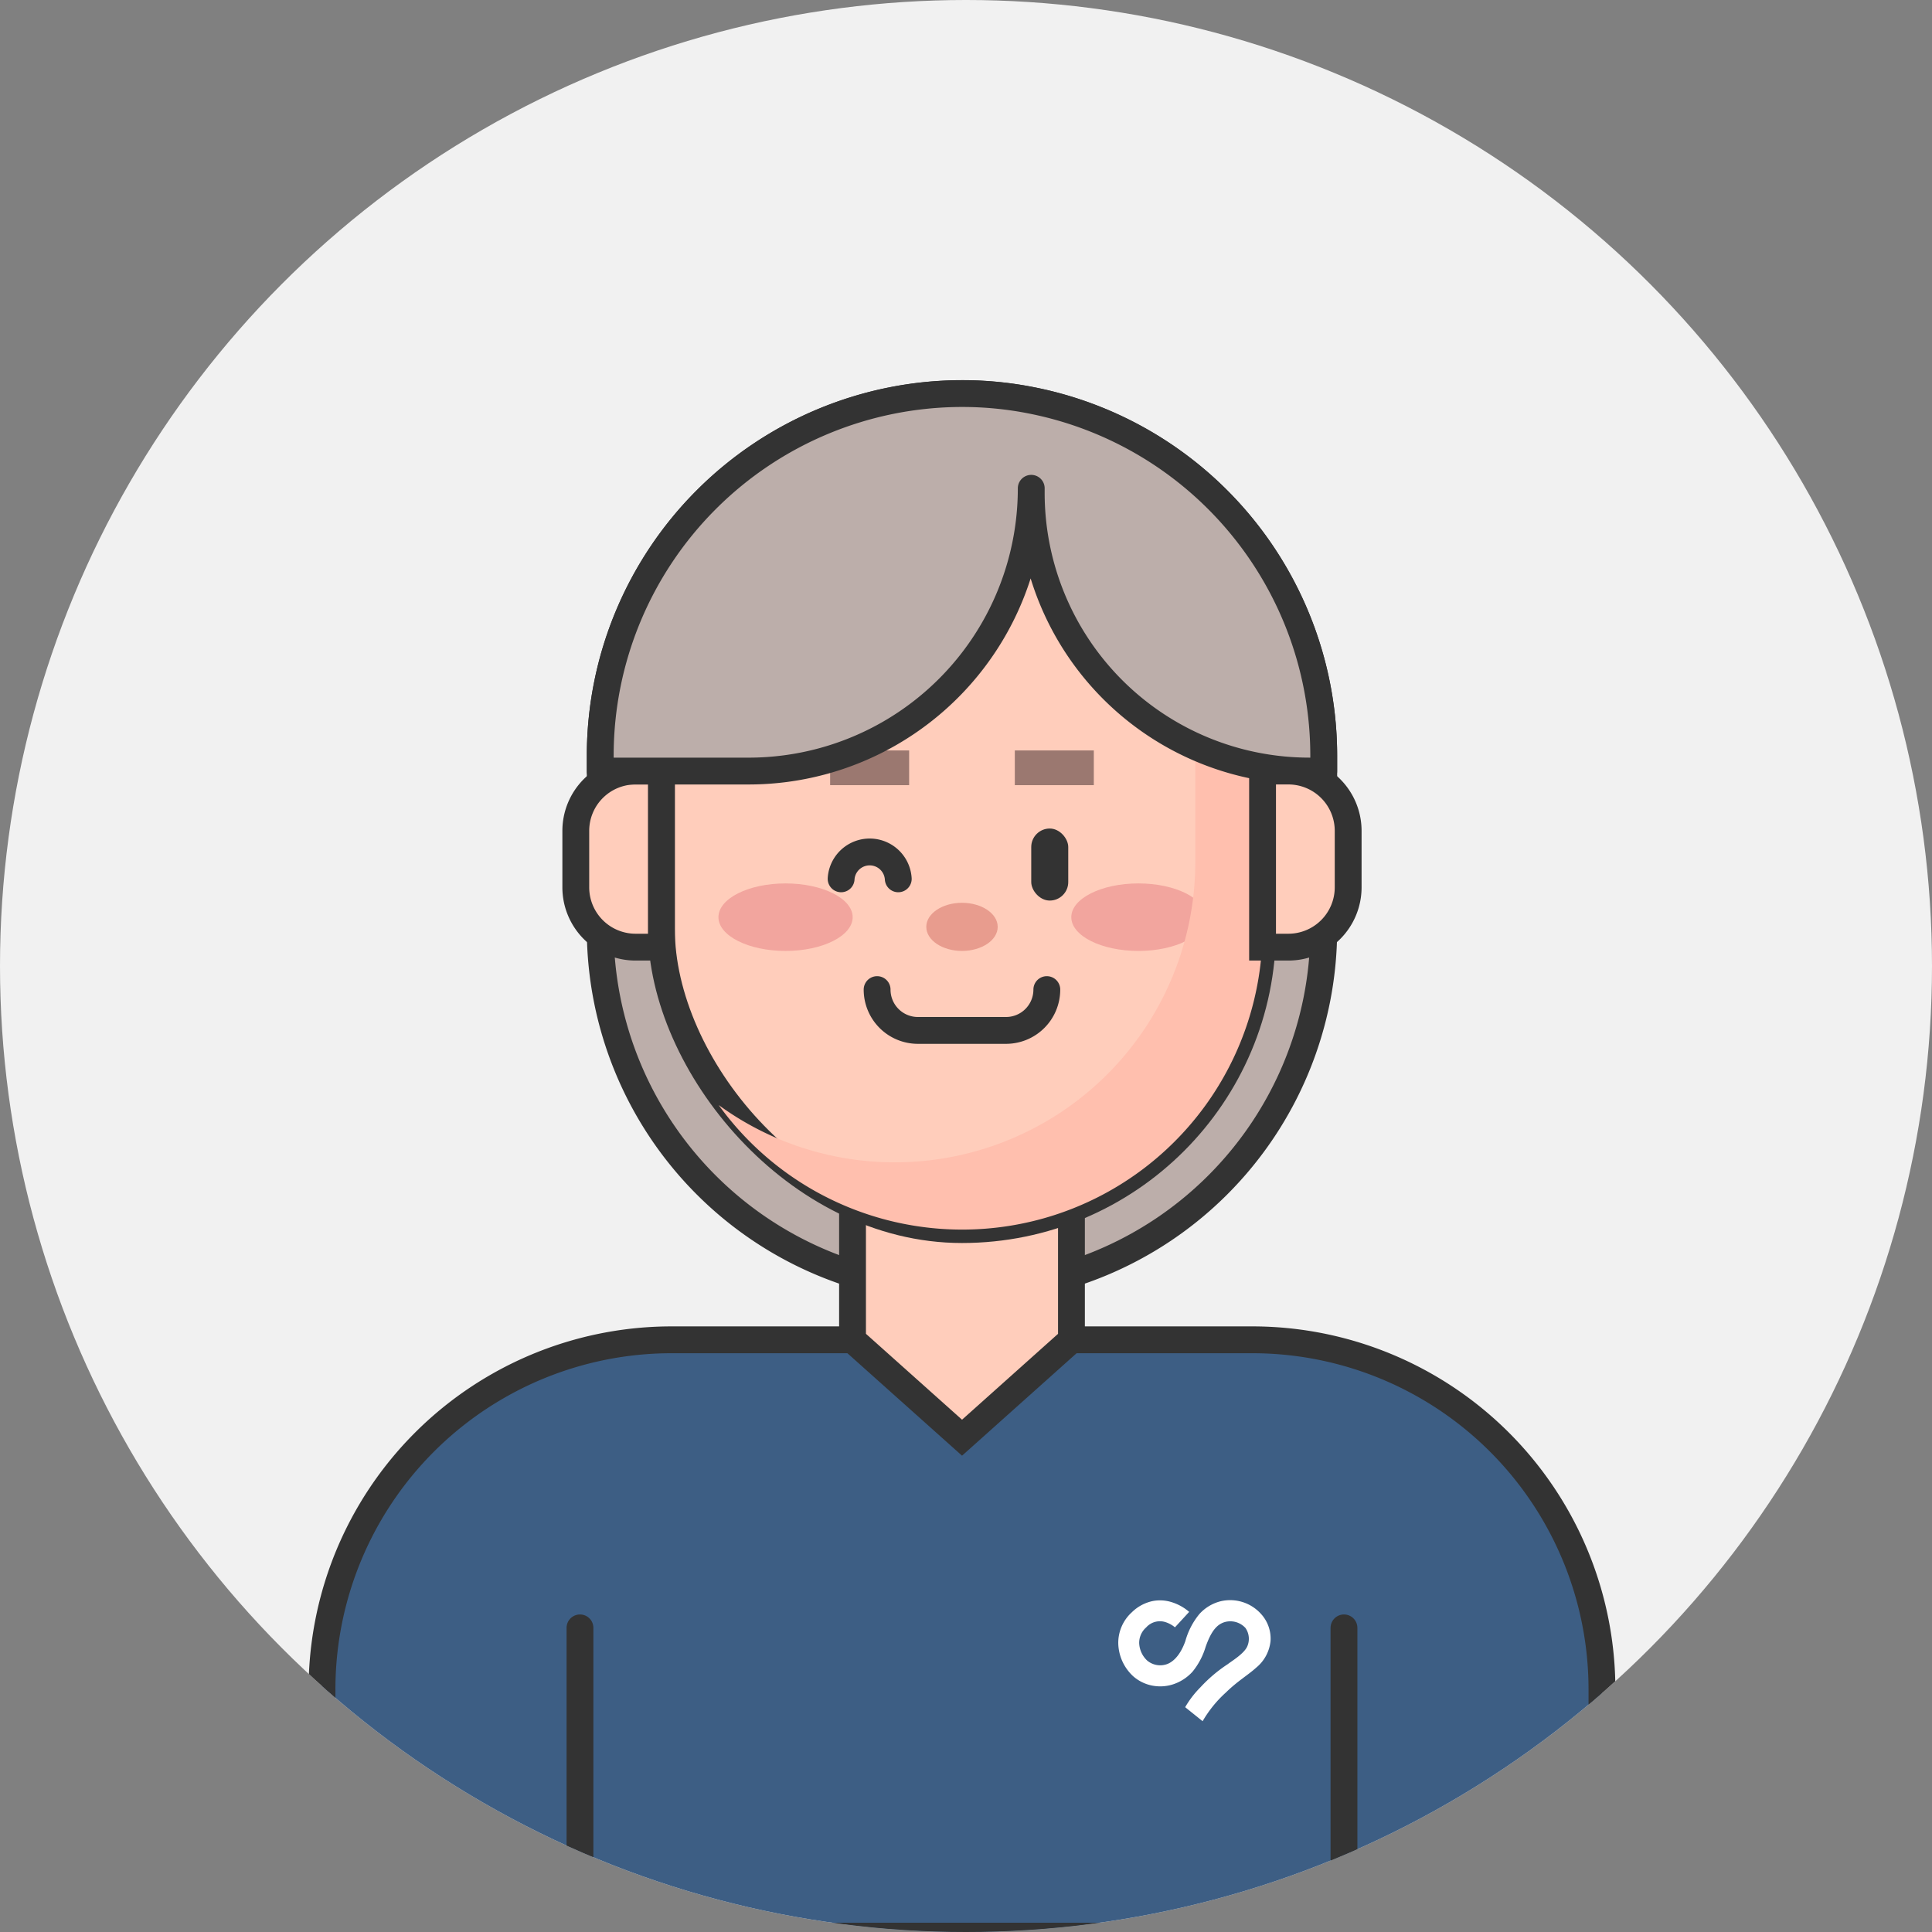 <svg xmlns="http://www.w3.org/2000/svg" xmlns:xlink="http://www.w3.org/1999/xlink" width="108" height="108" viewBox="0 0 108 108">
  <rect x="0" y="0" width="108" height="108" fill="#808080" stroke="none"/>
  <defs>
    <clipPath id="clip-path">
      <circle id="타원_376" data-name="타원 376" cx="54" cy="54" r="54" transform="translate(3067 1909)" fill="#f1f1f1"/>
    </clipPath>
  </defs>
  <g id="woman_08" transform="translate(-3067 -1909)" clip-path="url(#clip-path)">
    <circle id="타원_591" data-name="타원 591" cx="54" cy="54" r="54" transform="translate(3067 1909)" fill="#f1f1f1"/>
    <g id="그룹_2980" data-name="그룹 2980" transform="translate(2826.408 1613.439)">
      <path id="패스_4808" data-name="패스 4808" d="M317.211,337.783V347.5a20.222,20.222,0,0,1-40.445,0v-9.713a20.245,20.245,0,0,1,20.222-20.222,19.832,19.832,0,0,1,3.868.377A20.248,20.248,0,0,1,317.211,337.783Z" transform="translate(-2.621 0)" fill="#bcaeaa" stroke="#333" stroke-linecap="round" stroke-linejoin="round" stroke-width="1.5"/>
      <path id="사각형_1365" data-name="사각형 1365" d="M19.546,0H52A19.546,19.546,0,0,1,71.55,19.546V33.336a0,0,0,0,1,0,0H0a0,0,0,0,1,0,0V19.546A19.546,19.546,0,0,1,19.546,0Z" transform="translate(258.592 370.457)" fill="#3d5e84" stroke="#333" stroke-linecap="round" stroke-linejoin="round" stroke-width="1.5"/>
      <path id="패스_4809" data-name="패스 4809" d="M305.484,378.014l-6.117,5.471-6.121-5.471v-8.053h12.238Z" transform="translate(-4.997 -7.556)" fill="#ffcdbb" stroke="#333" stroke-miterlimit="10" stroke-width="1.5"/>
      <rect id="사각형_1366" data-name="사각형 1366" width="33.605" height="43.314" rx="16.803" transform="translate(277.565 320.982)" fill="#ffcdbb" stroke="#333" stroke-miterlimit="10" stroke-width="1.5"/>
      <ellipse id="타원_357" data-name="타원 357" cx="3.752" cy="1.887" rx="3.752" ry="1.887" transform="translate(280.753 344.945)" fill="#f2a59e"/>
      <ellipse id="타원_358" data-name="타원 358" cx="3.752" cy="1.887" rx="3.752" ry="1.887" transform="translate(300.478 344.945)" fill="#f2a59e"/>
      <rect id="사각형_1367" data-name="사각형 1367" width="4.416" height="1.942" transform="translate(286.997 337.511)" fill="#9b7870"/>
      <rect id="사각형_1368" data-name="사각형 1368" width="4.416" height="1.942" transform="translate(301.737 339.453) rotate(-180)" fill="#9b7870"/>
      <path id="패스_4810" data-name="패스 4810" d="M307.947,325.3a16.708,16.708,0,0,1,3.2,9.842v9.71a16.8,16.8,0,0,1-16.8,16.8h0a16.709,16.709,0,0,1-9.842-3.2,16.789,16.789,0,0,0,30.4-9.842V338.9A16.764,16.764,0,0,0,307.947,325.3Z" transform="translate(-3.737 -1.116)" fill="#ffbfae" style="mix-blend-mode: darken;isolation: isolate"/>
      <path id="사각형_1369" data-name="사각형 1369" d="M3.344,0H4.785a0,0,0,0,1,0,0V9.845a0,0,0,0,1,0,0H3.344A3.344,3.344,0,0,1,0,6.5V3.344A3.344,3.344,0,0,1,3.344,0Z" transform="translate(272.779 338.662)" fill="#ffcdbb" stroke="#333" stroke-miterlimit="10" stroke-width="1.5"/>
      <path id="사각형_1370" data-name="사각형 1370" d="M3.344,0H4.785a0,0,0,0,1,0,0V9.845a0,0,0,0,1,0,0H3.344A3.344,3.344,0,0,1,0,6.5V3.344A3.344,3.344,0,0,1,3.344,0Z" transform="translate(315.955 348.507) rotate(-180)" fill="#ffcdbb" stroke="#333" stroke-miterlimit="10" stroke-width="1.5"/>
      <path id="패스_4811" data-name="패스 4811" d="M304.339,356.494h0a2.281,2.281,0,0,1-2.281,2.282h-4.925a2.281,2.281,0,0,1-2.281-2.282h0" transform="translate(-5.229 -5.614)" fill="#ffcdbb" stroke="#333" stroke-linecap="round" stroke-linejoin="round" stroke-width="1.5"/>
      <rect id="사각형_1371" data-name="사각형 1371" width="2.069" height="4.027" rx="1.035" transform="translate(300.308 345.903) rotate(180)" fill="#333"/>
      <ellipse id="타원_359" data-name="타원 359" cx="1.996" cy="1.345" rx="1.996" ry="1.345" transform="translate(292.372 346.028)" fill="#e89c8e" style="mix-blend-mode: darken;isolation: isolate"/>
      <path id="패스_4812" data-name="패스 4812" d="M292.5,348.99a1.6,1.6,0,0,1,3.194,0" transform="translate(-4.889 -4.302)" fill="#ffcdbb" stroke="#333" stroke-linecap="round" stroke-linejoin="round" stroke-width="1.5"/>
      <line id="선_301" data-name="선 301" y1="17.233" transform="translate(273.013 386.56)" fill="#d0d7dc" stroke="#333" stroke-linecap="round" stroke-linejoin="round" stroke-width="1.5"/>
      <line id="선_302" data-name="선 302" y1="17.233" transform="translate(315.721 386.56)" fill="#d0d7dc" stroke="#333" stroke-linecap="round" stroke-linejoin="round" stroke-width="1.5"/>
      <path id="패스_4813" data-name="패스 4813" d="M300.857,317.938a19.832,19.832,0,0,0-3.868-.377,20.245,20.245,0,0,0-20.222,20.222v.881h8.293a15.8,15.8,0,0,0,15.8-15.807v.265a15.548,15.548,0,0,0,15.55,15.541h.8v-.881A20.248,20.248,0,0,0,300.857,317.938Z" transform="translate(-2.621 0)" fill="#bcaeaa" stroke="#333" stroke-linecap="round" stroke-linejoin="round" stroke-width="1.5"/>
      <path id="패스_4825" data-name="패스 4825" d="M118.231,326.958l-.988-.794a5.412,5.412,0,0,1,.851-1.11,8.141,8.141,0,0,1,1.536-1.3c.225-.175.887-.571,1.076-.971a1.059,1.059,0,0,0-.092-1.046,1.149,1.149,0,0,0-1.1-.346c-.517.121-.831.565-1.126,1.395a4.014,4.014,0,0,1-.732,1.391,2.52,2.52,0,0,1-1.137.724,2.338,2.338,0,0,1-1.161.047,2.26,2.26,0,0,1-1.027-.519,2.581,2.581,0,0,1-.828-1.832,2.308,2.308,0,0,1,.759-1.739,2.347,2.347,0,0,1,1.171-.628,2.164,2.164,0,0,1,1.052.062,2.73,2.73,0,0,1,.981.544l-.794.863,0,0a1.589,1.589,0,0,0-.562-.3,1.027,1.027,0,0,0-1.046.305,1.147,1.147,0,0,0-.392.87,1.41,1.41,0,0,0,.437.974,1.131,1.131,0,0,0,1.072.224c.293-.088.751-.4,1.071-1.3a4.1,4.1,0,0,1,.787-1.517,2.382,2.382,0,0,1,1.2-.716,2.32,2.32,0,0,1,2.245.713,2.041,2.041,0,0,1,.531,1.512,2.208,2.208,0,0,1-.8,1.488c-.446.408-1.042.75-1.69,1.385a6.665,6.665,0,0,0-1.308,1.612" transform="translate(189.601 64.83)" fill="#fff"/>
    </g>
  </g>
</svg>
